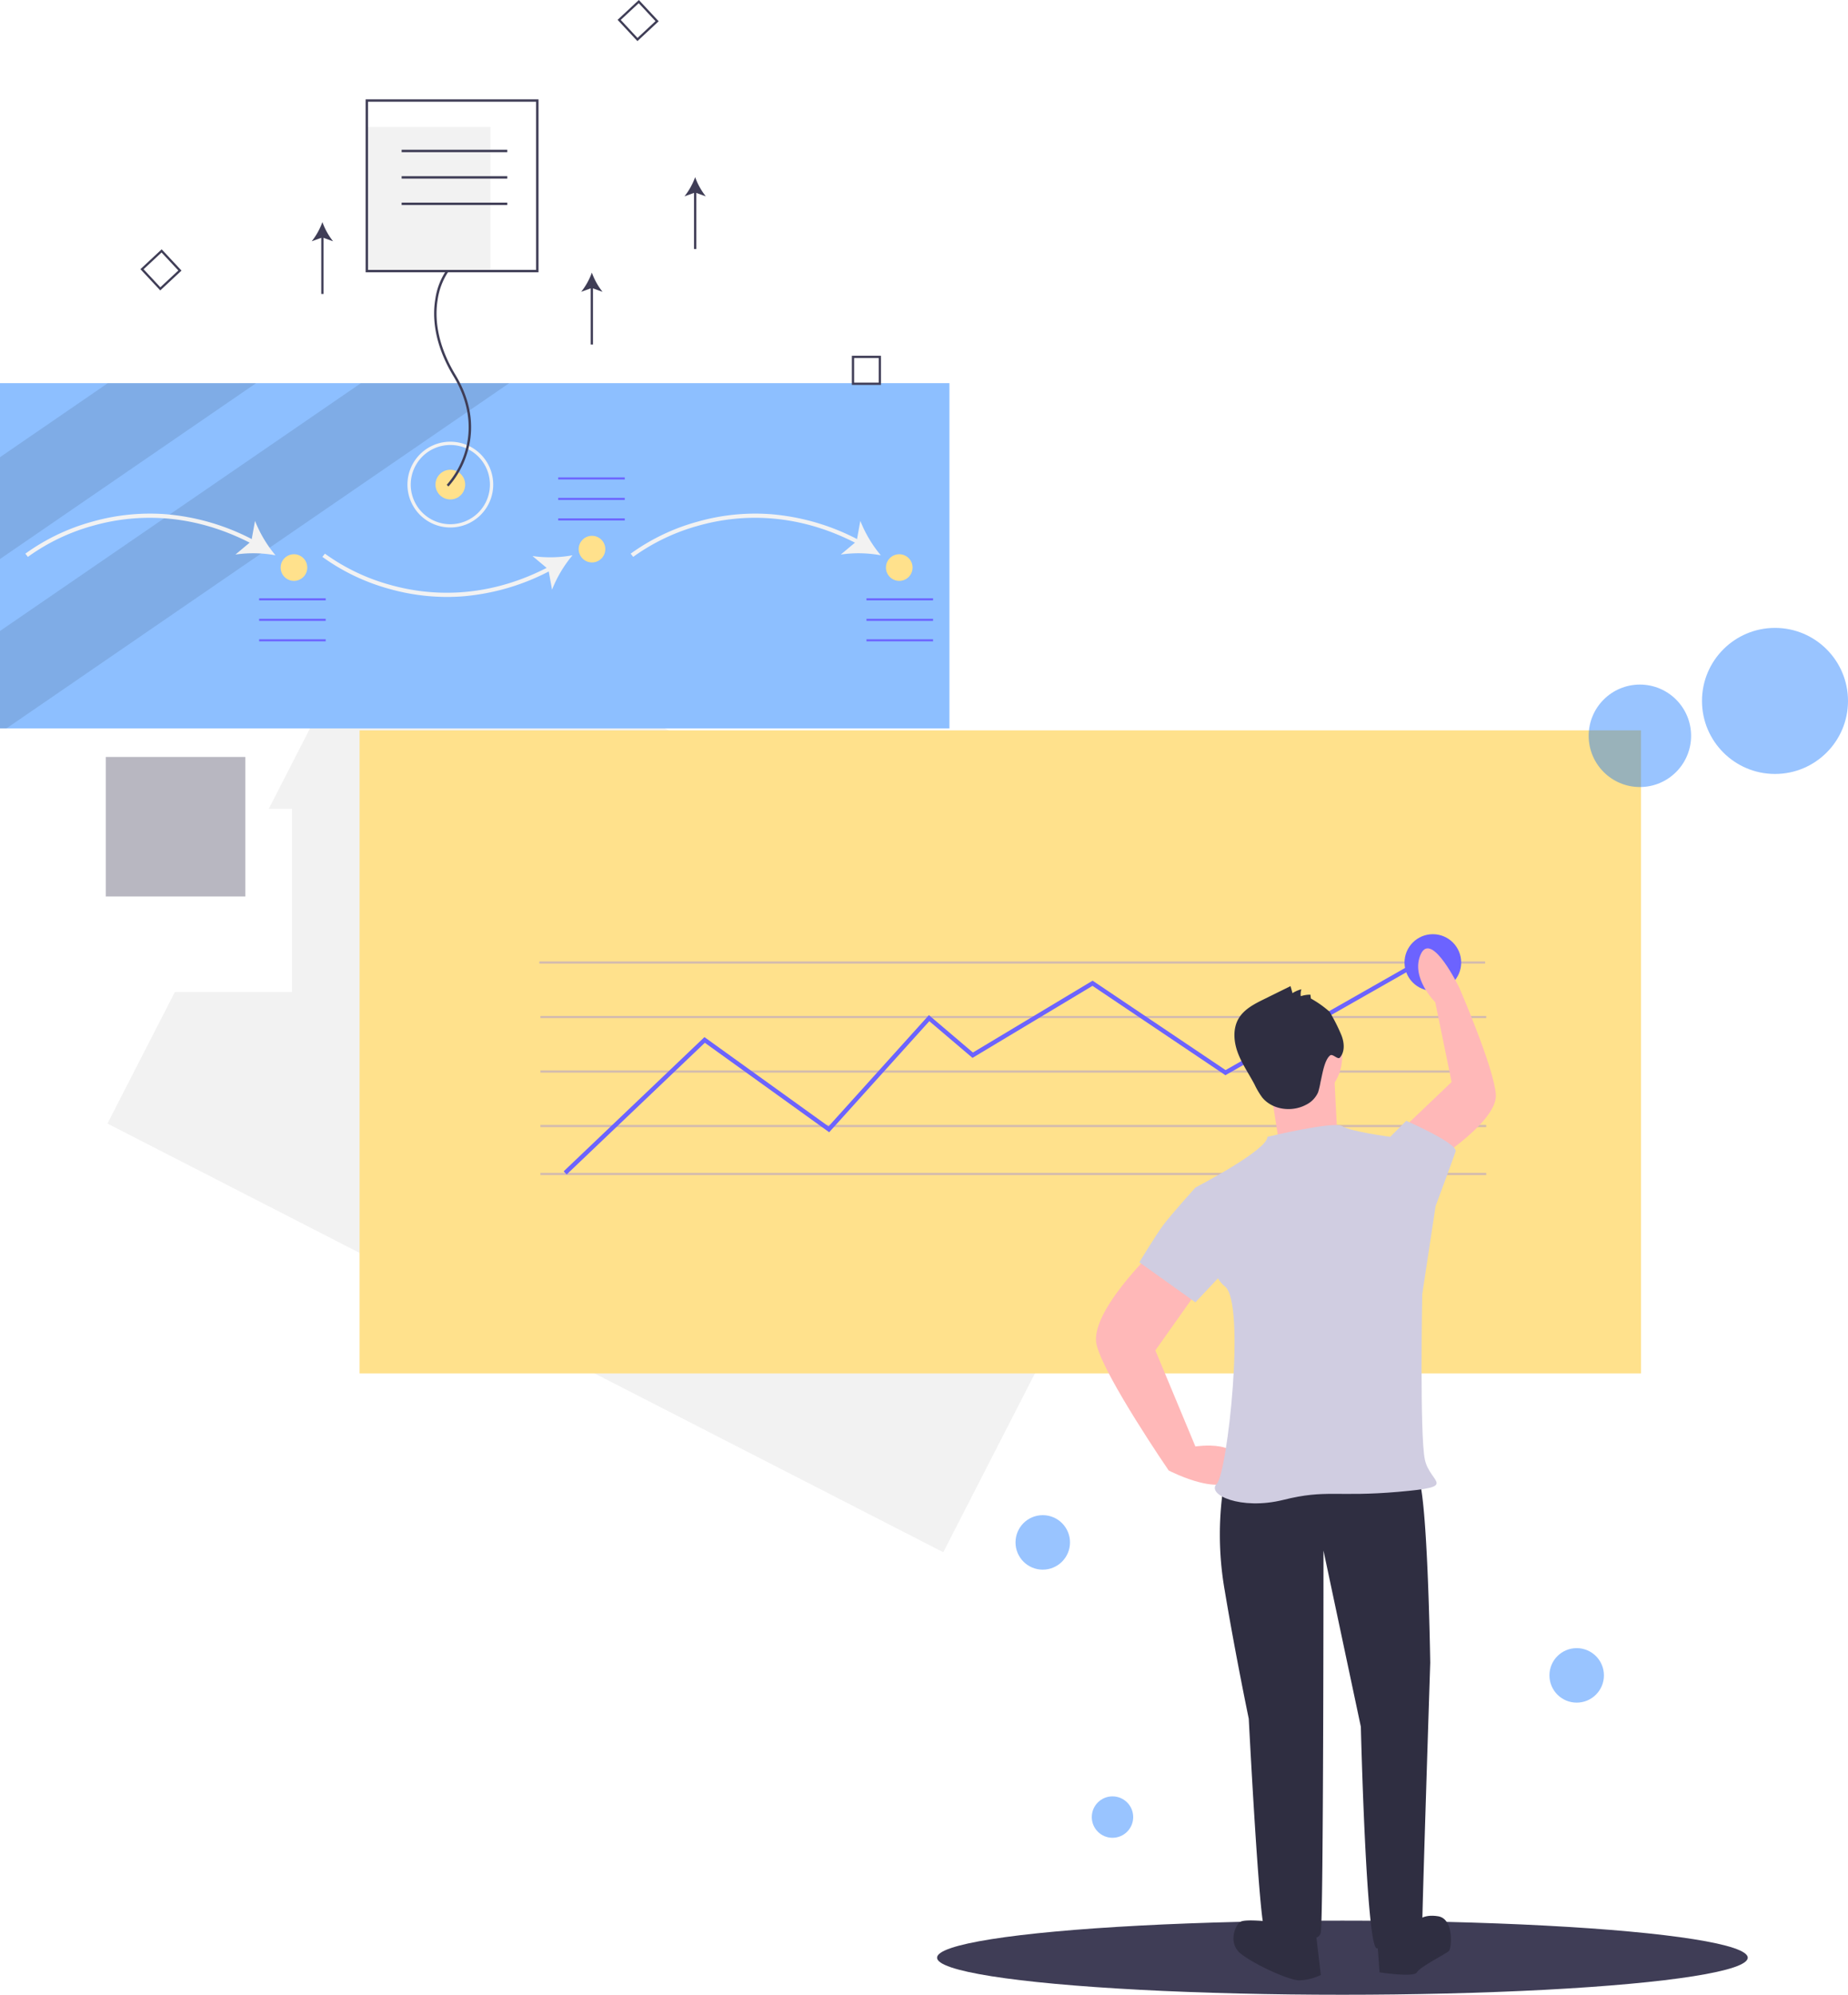 <svg xmlns="http://www.w3.org/2000/svg" width="471.399" height="508.669" viewBox="0 0 471.399 508.669">
  <g id="Group_292" data-name="Group 292" transform="translate(-103.496 -3668.03)">
    <path id="Path_888" data-name="Path 888" d="M70.507,0,41.148,57.263h5.927v46.7H17.207L0,137.521,213.207,246.832l70.507-137.521Z" transform="translate(130.903 3817.024)" fill="#f2f2f2"/>
    <rect id="Rectangle_487" data-name="Rectangle 487" width="326.874" height="163.993" transform="translate(195.211 3854.274)" fill="#ffe18c"/>
    <rect id="Rectangle_488" data-name="Rectangle 488" width="241.264" height="0.556" transform="translate(241.073 3913.2)" fill="#6c63ff" opacity="0.3"/>
    <rect id="Rectangle_489" data-name="Rectangle 489" width="241.264" height="0.556" transform="translate(241.351 3927.098)" fill="#6c63ff" opacity="0.3"/>
    <rect id="Rectangle_490" data-name="Rectangle 490" width="241.264" height="0.556" transform="translate(241.351 3954.893)" fill="#6c63ff" opacity="0.3"/>
    <rect id="Rectangle_491" data-name="Rectangle 491" width="241.264" height="0.556" transform="translate(241.351 3967.123)" fill="#6c63ff" opacity="0.3"/>
    <rect id="Rectangle_492" data-name="Rectangle 492" width="241.264" height="0.556" transform="translate(241.351 3940.996)" fill="#6c63ff" opacity="0.3"/>
    <ellipse id="Ellipse_243" data-name="Ellipse 243" cx="103.399" cy="9.45" rx="103.399" ry="9.45" transform="translate(342.526 4157.8)" fill="#3f3d56"/>
    <path id="Path_889" data-name="Path 889" d="M210.109,225.272l-.767-.8,35.912-34.229,31.657,22.771,25.6-28.382,11.225,9.542,30.535-18.322,33.918,22.8,53.234-30.28.549.966-53.832,30.62-33.9-22.787-30.614,18.368-11.011-9.359-25.543,28.32-31.717-22.813Z" transform="translate(37.936 3742.254)" fill="#6c63ff"/>
    <circle id="Ellipse_244" data-name="Ellipse 244" cx="18.623" cy="18.623" r="18.623" transform="translate(537.65 3828.147)" fill="#006cff" opacity="0.4"/>
    <circle id="Ellipse_245" data-name="Ellipse 245" cx="13.064" cy="13.064" r="13.064" transform="translate(508.743 3842.6)" fill="#006cff" opacity="0.4"/>
    <circle id="Ellipse_246" data-name="Ellipse 246" cx="6.949" cy="6.949" r="6.949" transform="translate(498.736 4088.311)" fill="#006cff" opacity="0.4"/>
    <circle id="Ellipse_247" data-name="Ellipse 247" cx="5.281" cy="5.281" r="5.281" transform="translate(381.996 4126.113)" fill="#006cff" opacity="0.4"/>
    <circle id="Ellipse_248" data-name="Ellipse 248" cx="6.949" cy="6.949" r="6.949" transform="translate(362.539 4054.401)" fill="#006cff" opacity="0.4"/>
    <circle id="Ellipse_249" data-name="Ellipse 249" cx="7.227" cy="7.227" r="7.227" transform="translate(461.769 3906.252)" fill="#6c63ff"/>
    <path id="Path_892" data-name="Path 892" d="M718.512,534.987l-6.126.681a82.423,82.423,0,0,0,0,28.59c2.723,16.337,6.126,32.674,6.126,32.674s2.723,53.1,4.084,53.776,13.614,4.765,14.295.681.681-97.341.681-97.341l9.53,44.927s1.361,56.5,4.084,56.5,11.572-.681,11.572-5.446,2.042-67.39,2.042-67.39-.681-46.288-3.4-47.65S718.512,534.987,718.512,534.987Z" transform="translate(-296.473 3509.389)" fill="#2f2e41"/>
    <path id="Path_893" data-name="Path 893" d="M726.7,739.72s-6.126-.681-7.488,0-3.4,5.446,0,8.168,12.253,6.807,14.976,6.807a14.081,14.081,0,0,0,5.446-1.362l-1.361-11.572Z" transform="translate(-299.215 3418.334)" fill="#2f2e41"/>
    <g id="Group_203" data-name="Group 203" transform="translate(103.496 3668.03)">
      <rect id="Rectangle_494" data-name="Rectangle 494" width="242.19" height="88.047" transform="translate(0 97.705)" fill="#8dbfff"/>
      <path id="Path_908" data-name="Path 908" d="M270.683,495.52,205.35,540.37V514.4l27.5-18.876Z" transform="translate(-205.35 -397.815)" opacity="0.1"/>
      <path id="Path_909" data-name="Path 909" d="M335.247,495.52l-61.108,41.951-2.188,1.5-64.957,44.592H205.35V558.719l41.857-28.731,1.4-.962,48.807-33.505Z" transform="translate(-205.35 -397.815)" opacity="0.1"/>
      <path id="Path_910" data-name="Path 910" d="M303.082,667.625l-.652-.817a52.931,52.931,0,0,1,17.032-8.151,53.9,53.9,0,0,1,18.613-1.926,57.926,57.926,0,0,1,22.978,6.821l-.489.923c-16.623-8.811-31.372-7.48-40.817-4.812A51.757,51.757,0,0,0,303.082,667.625Z" transform="translate(-295.963 -525.619)" fill="#f2f2f2"/>
      <path id="Path_911" data-name="Path 911" d="M499.778,671.8a31.588,31.588,0,0,0-10.22-.19l4.051-3.394.942-5.2A31.555,31.555,0,0,0,499.778,671.8Z" transform="translate(-429.498 -530.198)" fill="#f2f2f2"/>
      <path id="Path_912" data-name="Path 912" d="M598.777,703.29a54.24,54.24,0,0,1-14.764-2.065,52.936,52.936,0,0,1-17.032-8.15l.652-.817a51.876,51.876,0,0,0,16.707,7.974c9.437,2.657,24.171,3.977,40.774-4.825l.49.924a57.927,57.927,0,0,1-22.978,6.821Q600.7,703.29,598.777,703.29Z" transform="translate(-484.748 -551.068)" fill="#f2f2f2"/>
      <path id="Path_913" data-name="Path 913" d="M764.33,693.683a31.583,31.583,0,0,0-5.226,8.785l-.943-5.2-4.051-3.393A31.558,31.558,0,0,0,764.33,693.683Z" transform="translate(-618.284 -552.086)" fill="#f2f2f2"/>
      <path id="Path_914" data-name="Path 914" d="M842.218,667.625l-.652-.817a52.931,52.931,0,0,1,17.032-8.151,53.907,53.907,0,0,1,18.613-1.926,57.925,57.925,0,0,1,22.978,6.821l-.489.924c-16.622-8.811-31.372-7.481-40.817-4.813A51.747,51.747,0,0,0,842.218,667.625Z" transform="translate(-680.693 -525.619)" fill="#f2f2f2"/>
      <path id="Path_915" data-name="Path 915" d="M1038.914,671.8a31.59,31.59,0,0,0-10.22-.19l4.051-3.394.943-5.2A31.544,31.544,0,0,0,1038.914,671.8Z" transform="translate(-814.228 -530.198)" fill="#f2f2f2"/>
      <rect id="Rectangle_495" data-name="Rectangle 495" width="16.982" height="0.523" transform="translate(142.388 121.742)" fill="#6c63ff"/>
      <rect id="Rectangle_496" data-name="Rectangle 496" width="16.982" height="0.523" transform="translate(142.388 126.967)" fill="#6c63ff"/>
      <rect id="Rectangle_497" data-name="Rectangle 497" width="16.982" height="0.523" transform="translate(142.388 132.192)" fill="#6c63ff"/>
      <rect id="Rectangle_498" data-name="Rectangle 498" width="16.982" height="0.523" transform="translate(66.099 152.571)" fill="#6c63ff"/>
      <rect id="Rectangle_499" data-name="Rectangle 499" width="16.982" height="0.523" transform="translate(66.099 157.796)" fill="#6c63ff"/>
      <rect id="Rectangle_500" data-name="Rectangle 500" width="16.982" height="0.523" transform="translate(66.099 163.021)" fill="#6c63ff"/>
      <rect id="Rectangle_501" data-name="Rectangle 501" width="16.982" height="0.523" transform="translate(221.028 152.571)" fill="#6c63ff"/>
      <rect id="Rectangle_502" data-name="Rectangle 502" width="16.982" height="0.523" transform="translate(221.028 157.796)" fill="#6c63ff"/>
      <rect id="Rectangle_503" data-name="Rectangle 503" width="16.982" height="0.523" transform="translate(221.028 163.021)" fill="#6c63ff"/>
      <circle id="Ellipse_251" data-name="Ellipse 251" cx="3.396" cy="3.396" r="3.396" transform="translate(71.586 141.336)" fill="#ffe18c"/>
      <circle id="Ellipse_252" data-name="Ellipse 252" cx="3.396" cy="3.396" r="3.396" transform="translate(147.613 136.634)" fill="#ffe18c"/>
      <circle id="Ellipse_253" data-name="Ellipse 253" cx="3.396" cy="3.396" r="3.396" transform="translate(225.992 141.336)" fill="#ffe18c"/>
      <path id="Path_916" data-name="Path 916" d="M409.976,431.753l-5.059-5.424,5.424-5.059,5.059,5.424Zm-4.253-5.4L410,430.946l4.589-4.281-4.281-4.589Z" transform="translate(-369.099 -357.69)" fill="#3f3d56"/>
      <path id="Path_917" data-name="Path 917" d="M834.976,209.753l-5.059-5.424,5.424-5.059,5.059,5.424Zm-4.252-5.4L835,208.946l4.589-4.281-4.28-4.589Z" transform="translate(-672.381 -199.27)" fill="#3f3d56"/>
      <path id="Path_918" data-name="Path 918" d="M1046.02,523.48H1038.6v-7.417h7.417Zm-6.846-.57h6.276v-6.276h-6.276Z" transform="translate(-821.3 -425.335)" fill="#3f3d56"/>
      <circle id="Ellipse_254" data-name="Ellipse 254" cx="3.787" cy="3.787" r="3.787" transform="translate(111.087 119.787)" fill="#ffe18c"/>
      <path id="Path_919" data-name="Path 919" d="M653.694,614.43a10.939,10.939,0,1,1,10.939-10.939A10.939,10.939,0,0,1,653.694,614.43Zm0-21.036a10.1,10.1,0,1,0,10.1,10.1,10.1,10.1,0,0,0-10.1-10.1Z" transform="translate(-538.82 -479.918)" fill="#f2f2f2"/>
      <rect id="Rectangle_504" data-name="Rectangle 504" width="31.547" height="36.754" transform="translate(93.571 32.374)" fill="#f2f2f2"/>
      <path id="Path_920" data-name="Path 920" d="M670.171,495.11l-.438-.428a22.388,22.388,0,0,0,4.491-7.856c1.49-4.485,2.218-11.568-2.777-19.842-5.111-8.466-5.341-15.342-4.634-19.619a17.578,17.578,0,0,1,2.815-7.372l.487.372a17.332,17.332,0,0,0-2.7,7.136c-.682,4.169-.444,10.878,4.56,19.166,5.123,8.486,4.365,15.765,2.826,20.378A22.559,22.559,0,0,1,670.171,495.11Z" transform="translate(-555.779 -371.051)" fill="#3f3d56"/>
      <path id="Path_921" data-name="Path 921" d="M649.6,331.816H605.5v-44.1h44.1Zm-43.492-.613h42.88v-42.88h-42.88Z" transform="translate(-512.235 -262.382)" fill="#3f3d56"/>
      <rect id="Rectangle_505" data-name="Rectangle 505" width="26.953" height="0.613" transform="translate(102.453 38.193)" fill="#3f3d56"/>
      <rect id="Rectangle_506" data-name="Rectangle 506" width="26.953" height="0.613" transform="translate(102.453 44.931)" fill="#3f3d56"/>
      <rect id="Rectangle_507" data-name="Rectangle 507" width="26.953" height="0.613" transform="translate(102.453 51.67)" fill="#3f3d56"/>
      <rect id="Rectangle_508" data-name="Rectangle 508" width="0.573" height="14.872" transform="translate(150.687 72.974)" fill="#3f3d56"/>
      <path id="Path_936" data-name="Path 936" d="M800.214,442a17.309,17.309,0,0,0,2.724,4.9l-2.724-.985-2.724.985A17.3,17.3,0,0,0,800.214,442Z" transform="translate(-649.24 -372.483)" fill="#3f3d56"/>
      <rect id="Rectangle_509" data-name="Rectangle 509" width="0.573" height="14.872" transform="translate(81.952 60.086)" fill="#3f3d56"/>
      <path id="Path_937" data-name="Path 937" d="M560.214,397a17.307,17.307,0,0,0,2.724,4.9l-2.724-.985-2.724.985A17.294,17.294,0,0,0,560.214,397Z" transform="translate(-477.975 -340.371)" fill="#3f3d56"/>
      <rect id="Rectangle_510" data-name="Rectangle 510" width="0.573" height="14.872" transform="translate(177.035 48.63)" fill="#3f3d56"/>
      <path id="Path_938" data-name="Path 938" d="M892.214,357a17.311,17.311,0,0,0,2.724,4.9l-2.724-.985-2.724.985A17.3,17.3,0,0,0,892.214,357Z" transform="translate(-714.892 -311.827)" fill="#3f3d56"/>
    </g>
    <path id="Path_894" data-name="Path 894" d="M783.149,742.167l.681,9.53s8.849,1.361,9.53,0,7.488-4.765,8.168-5.446,1.361-8.169-2.723-8.849-5.446,1.361-5.446,1.361Z" transform="translate(-328.436 3419.291)" fill="#2f2e41"/>
    <path id="Path_895" data-name="Path 895" d="M668.73,432.612s-16.337,15.656-14.295,23.825,18.379,31.993,18.379,31.993,15.656,8.169,17.7,0-10.891-6.126-10.891-6.126L669.411,457.8l11.572-16.337Z" transform="translate(-271.197 3554.584)" fill="#ffb8b8"/>
    <path id="Path_896" data-name="Path 896" d="M805.151,347.016s14.882-9.57,14.538-16.145-9.316-27.306-9.316-27.306-7.019-14.592-9.809-8.629,3.667,12.312,3.667,12.312l4.168,20.336L797.072,338.39Z" transform="translate(-334.619 3616.361)" fill="#ffb8b8"/>
    <circle id="Ellipse_250" data-name="Ellipse 250" cx="12.253" cy="12.253" r="12.253" transform="translate(421.359 3925.251)" fill="#ffb8b8"/>
    <path id="Path_897" data-name="Path 897" d="M734.169,353.256l2.042,12.933,14.976-2.723s-.681-12.934-.681-14.295S734.169,353.256,734.169,353.256Z" transform="translate(-306.684 3591.736)" fill="#ffb8b8"/>
    <path id="Path_898" data-name="Path 898" d="M718.262,377.561s17.018-4.084,19.06-2.723,12.253,2.723,12.253,2.723l11.572,17.7-3.4,22.463s-.681,36.078.681,42.2,8.849,6.807-6.807,8.169-18.379-.681-29.271,2.042-19.74-1.361-17.018-4.084,7.488-46.288,2.042-50.372-7.488-25.186-7.488-25.186S718.262,380.965,718.262,377.561Z" transform="translate(-291.458 3580.364)" fill="#d0cde1"/>
    <path id="Path_899" data-name="Path 899" d="M785.6,378.738l2.042-2.042,4.084-4.084S805,378.4,804.318,380.44s-5.105,13.955-5.105,13.955l-6.126,2.042Z" transform="translate(-329.524 3581.23)" fill="#d0cde1"/>
    <path id="Path_900" data-name="Path 900" d="M696.632,404.585l-8.169-1.361s-6.126,6.807-8.168,9.53-6.126,9.53-6.126,9.53l14.295,10.211,10.892-11.572Z" transform="translate(-280.038 3567.635)" fill="#d0cde1"/>
    <path id="Path_901" data-name="Path 901" d="M737.3,313.992l-.126-.982a7.711,7.711,0,0,0-2.452.385,4.028,4.028,0,0,1,.151-1.764,7.842,7.842,0,0,0-2.27.987l-.495-1.791-6.805,3.354c-2.443,1.2-5.018,2.527-6.414,4.865-1.557,2.607-1.286,5.956-.222,8.8s2.833,5.36,4.25,8.045a20.1,20.1,0,0,0,1.932,3.287c2.568,3.2,7.568,3.849,11.19,1.916a6.476,6.476,0,0,0,3.1-3.191,20.747,20.747,0,0,0,.619-2.642c.448-1.83.968-5.607,2.454-6.764.654-.509,1.951,1.179,2.493.552,1.393-1.612,1.1-4.1.236-6.045a44.117,44.117,0,0,0-2.9-5.663A26.841,26.841,0,0,0,737.3,313.992Z" transform="translate(-299.413 3608.668)" fill="#2f2e41"/>
    <rect id="Rectangle_493" data-name="Rectangle 493" width="35.578" height="35.578" transform="translate(130.491 3861.062)" fill="#3f3d56" opacity="0.371"/>
  </g>
</svg>
